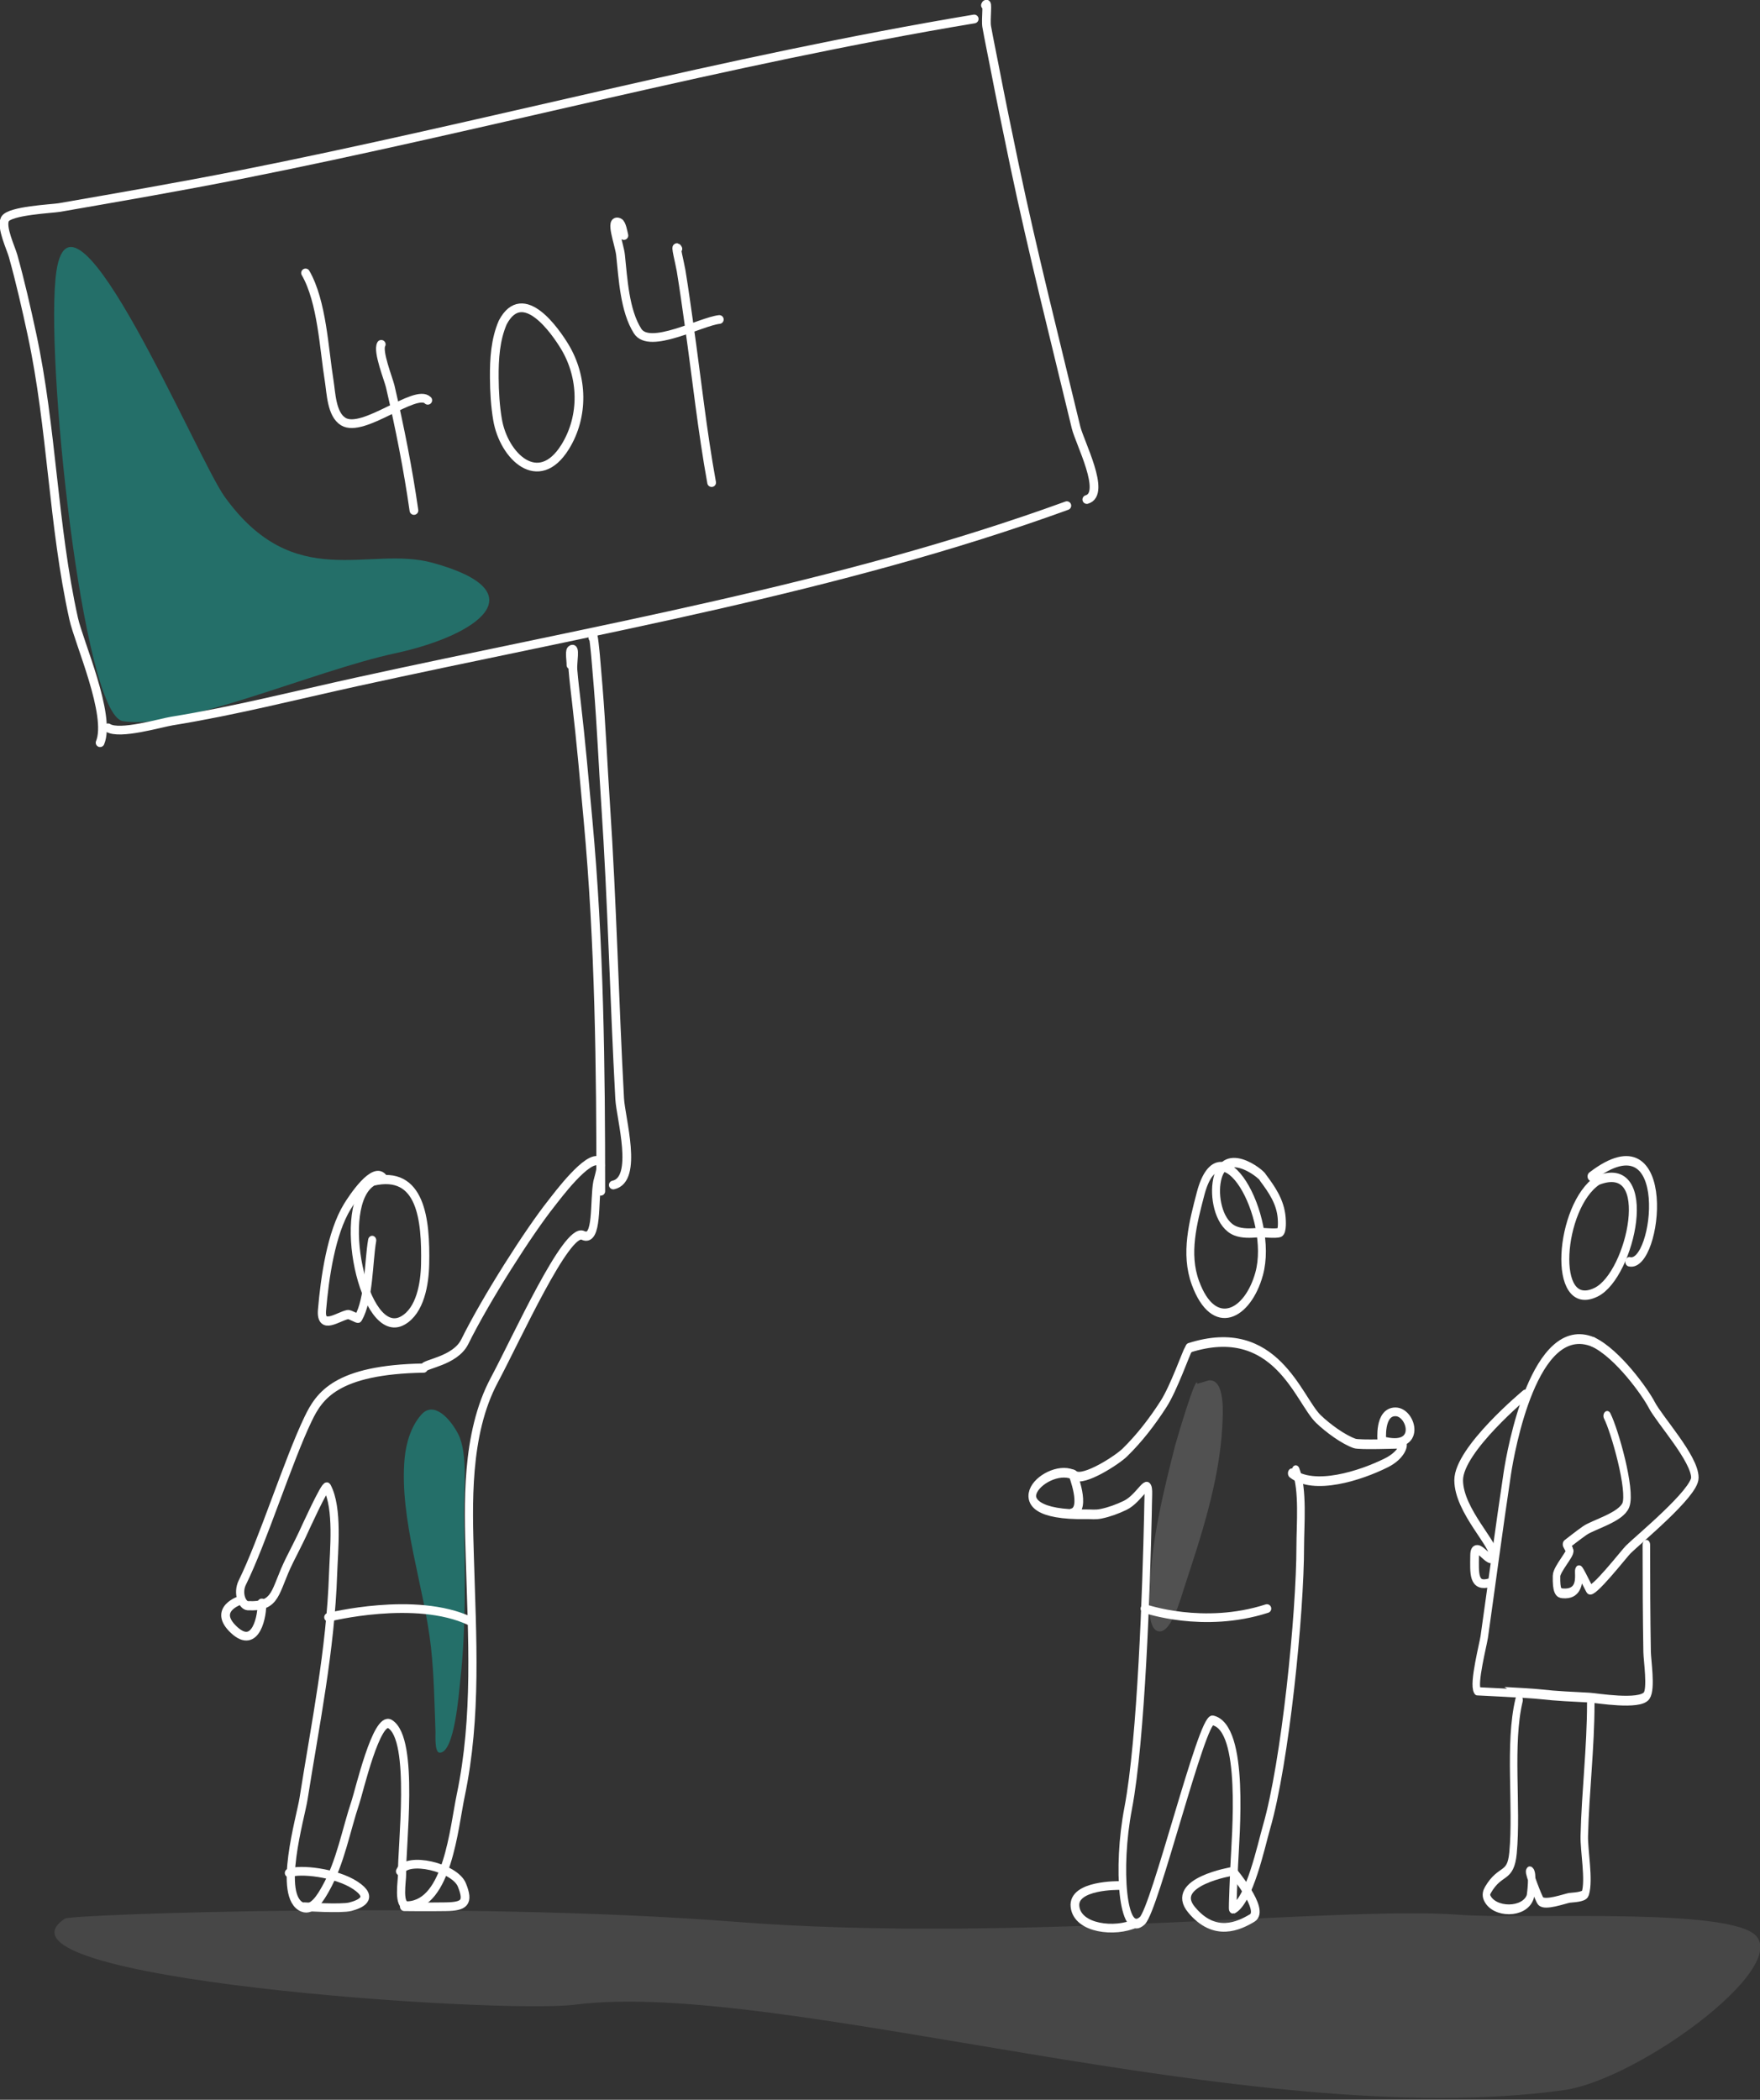<?xml version="1.0" encoding="UTF-8" standalone="no"?>
<!DOCTYPE svg PUBLIC "-//W3C//DTD SVG 1.1//EN" "http://www.w3.org/Graphics/SVG/1.1/DTD/svg11.dtd">
<svg width="100%" height="100%" viewBox="0 0 606 723" version="1.1" xmlns="http://www.w3.org/2000/svg" xmlns:xlink="http://www.w3.org/1999/xlink" xml:space="preserve" xmlns:serif="http://www.serif.com/" style="fill-rule:evenodd;clip-rule:evenodd;stroke-linecap:round;stroke-linejoin:round;stroke-miterlimit:1.5;">
    <rect x="0" y="0" width="606" height="723" fill="#333333" stroke="none"/>
    <g transform="matrix(1,0,0,1,-1320.34,-585.281)">
        <g id="g26" transform="matrix(1,0,0,1,64.417,-45.058)">
            <path id="path24" d="M1275.35,723.714C1271.16,751.976 1284.38,876.381 1298.23,878.642C1318.1,881.889 1363.55,861.406 1391.94,855.296C1420.33,849.186 1441.54,834.194 1404.88,824.127C1382.83,818.069 1357.29,834.831 1333.24,801.325C1323.75,788.104 1280.96,685.946 1275.35,723.714Z" style="fill:rgb(0,252,232);fill-opacity:0.3;"/>
        </g>
        <g id="g30" transform="matrix(0.875,0,0,1.106,1540.68,678.66)">
            <path id="path28" d="M219.306,346.39C219.069,342.551 210.827,364.892 210.576,365.676C206.045,379.864 201.29,394.978 200.695,409.97C200.581,412.847 199.466,422.094 203.591,423.332C208.892,424.922 212.957,412.76 214.251,409.654C220.703,394.17 227.997,376.785 229.146,359.835C229.437,355.543 230.357,344.886 223.865,345.305" style="fill:white;fill-opacity:0.15;"/>
        </g>
        <g id="g34" transform="matrix(2.128,0,0,2.401,698.328,71.447)">
            <path id="path32" d="M366.42,419.637C365.152,417.465 362.5,414.876 360.488,416.864C358.808,418.524 357.996,420.962 357.769,423.145C356.87,431.814 360.973,441.643 362.035,450.264C362.529,454.276 362.597,458.301 362.762,462.335C362.781,462.802 362.586,465.319 363.418,465.358C365.868,465.475 366.569,456.574 366.746,455.209C367.76,447.386 367.515,439.089 367.356,431.208C367.292,428.04 368.101,422.52 366.42,419.637Z" style="fill:rgb(0,252,232);fill-opacity:0.3;"/>
        </g>
        <g id="g38" transform="matrix(-0.126,4.415,-9.461,-0.271,5871.34,-220.292)">
            <path id="path36" d="M371.203,419.175C370.203,416.397 360.409,410.592 358.397,412.579C356.716,414.239 357.996,420.962 357.769,423.145C357.317,427.507 361.01,439.284 359.935,449.446C358.88,459.409 360.83,473.621 361.175,473.85C366.068,477.094 367.681,457.997 366.746,455.209C364.239,447.729 375.293,430.535 371.203,419.175Z" style="fill:white;fill-opacity:0.1;"/>
        </g>
        <g id="g42" transform="matrix(1.206,0,0,1.445,1445.76,594.637)">
            <path id="path40" d="M238.756,278.027C236.638,284.82 234.232,292.226 237.301,299.217C242.56,311.195 252.275,306.827 255.496,297.054C259.962,283.5 244.353,260.07 238.756,278.027Z" style="fill:none;stroke:white;stroke-width:2.25px;"/>
        </g>
        <g id="g46" transform="matrix(1.144,0,0,1.445,1463.72,603.103)">
            <path id="path44" d="M232.293,309.281C231.797,309.784 227.946,318.42 224.917,322.162C221.444,326.451 217.582,330.401 213.211,333.782C210.808,335.641 200.942,340.635 198.265,339.309C190.383,335.404 172.04,348.921 201.548,348.499C203.31,348.474 204.314,348.66 206.086,348.372C208.515,347.978 210.997,347.252 213.296,346.379C217.82,344.66 220.497,338.961 220.294,343.834C220.227,345.445 220.212,347.057 220.167,348.669C219.691,365.639 218.2,402.126 214.209,418.619C210.772,432.828 212.523,449.62 218.449,445.365C222.28,442.614 236.391,397.043 239.646,397.597C249.532,399.282 246.518,425.193 246.146,432.149C246.108,432.856 245.54,442.646 245.722,442.582C250.719,440.818 254.336,427.215 255.858,423.073C261.479,407.77 266.014,372.249 266.014,356.049C266.014,351.166 266.963,342.594 264.657,337.981" style="fill:none;stroke:white;stroke-width:2.3px;"/>
        </g>
        <g id="g50" transform="matrix(1.144,0,0,1.445,1463.72,603.103)">
            <path id="path48" d="M263.458,338.727C270.085,342.865 284.075,339.352 291.98,336.216C296.64,334.368 297.432,331.681 296.711,331.681C295.155,331.681 283.887,332.035 282.385,331.619C278.976,330.676 274.329,327.976 271.485,325.809C265.452,321.212 258.687,302.232 232.596,308.835" style="fill:none;stroke:white;stroke-width:2.3px;"/>
        </g>
        <g id="g54" transform="matrix(1.223,0,0,1.445,1440.76,603.103)">
            <path id="path52" d="M351.347,268.935C340.538,274.966 338.066,300.926 350.922,295.569C360.767,291.467 367.944,263.402 351.347,268.935Z" style="fill:none;stroke:white;stroke-width:2.24px;"/>
        </g>
        <g id="g58" transform="matrix(1.223,0,0,1.597,1440.76,556.764)">
            <path id="path56" d="M350.067,307.202C357.069,309.755 364.869,318.24 366.53,320.72C368.691,323.946 378.702,332.31 378.702,336.454C378.702,339.783 362.649,349.876 359.956,351.935C358.759,352.85 349.793,361.675 349.014,360.502C342.372,350.493 350.211,361.995 341.473,361.393C340.292,361.312 339.667,360.912 339.751,357.635C339.788,356.189 343.866,352.729 343.458,352.147C343.154,351.713 342.567,350.832 342.567,350.832C342.567,350.832 345.954,348.79 347.699,347.863C350.142,346.566 357.957,344.991 359.278,342.35C360.87,339.165 356.141,326.321 354.019,323.137" style="fill:none;stroke:white;stroke-width:2.11px;"/>
        </g>
        <g id="g62" transform="matrix(1.223,0,0,1.597,1440.76,556.764)">
            <path id="path60" d="M350.067,307.202C333.53,301.978 326.851,330.676 325.899,335.521C323.597,347.249 321.586,359.016 319.41,370.766C319.121,372.328 316.227,380.906 317.46,382.344C317.474,382.36 331.727,382.844 335.23,383.15C339.8,383.548 344.39,383.681 348.972,383.871C350.995,383.955 363.194,385.56 365.13,383.447C366.517,381.934 365.296,375.812 365.258,374.031C365.09,366.324 365.046,358.625 365.046,350.917" style="fill:none;stroke:white;stroke-width:2.11px;"/>
        </g>
        <g id="g66" transform="matrix(1.223,0,0,1.597,1440.76,556.764)">
            <path id="path64" d="M329.21,384.407C326.246,393.877 328.731,407.317 327.511,417.334C326.832,422.913 323.955,420.722 320.471,425.307C320.055,425.854 319.843,426.402 320.216,427.046C322.124,430.332 330.767,430.431 332.346,426.834C332.551,426.367 333.257,421.32 332.219,421.32C331.787,421.32 334.719,427.227 335.272,427.725C336.454,428.788 341.972,427.243 343.373,427.046C344.015,426.956 347.523,426.936 347.869,426.071C349.036,423.154 347.472,416.854 347.572,413.686C347.875,404.102 349.396,394.697 349.396,385.101" style="fill:none;stroke:white;stroke-width:2.11px;"/>
        </g>
        <g id="g70" transform="matrix(2.128,0,0,2.401,703.09,80.037)">
            <path id="path68" d="M350.406,379.821C344.15,383.041 348.91,402.943 355.224,399.811C358.071,398.398 358.781,394.526 358.847,391.744C359,385.315 358.193,378.199 350.406,379.821Z" style="fill:none;stroke:white;stroke-width:1.32px;"/>
        </g>
        <g id="g74" transform="matrix(2.128,0,0,2.401,703.09,80.037)">
            <path id="path72" d="M358.626,406.625C344.388,406.842 341.706,410.625 339.91,413.934C336.692,419.863 332.556,431.493 329.272,437.38C328.424,438.899 329.256,440.663 330.151,440.7C334.992,440.897 334.396,438.657 336.922,434.167C337.62,432.925 338.341,431.696 339.011,430.438C339.156,430.165 342.699,423.227 342.978,423.693C344.806,426.74 344.083,432.774 343.957,436.124C343.544,447.064 341.077,457.679 339.17,468.418C338.697,471.077 334.886,482.443 339.011,483.943C340.667,484.545 342.007,482.449 342.74,481.298C345.178,477.474 346.021,472.972 347.607,468.788C348.155,467.342 351.005,456.498 353.167,457.673C357.219,459.875 354.996,475.445 355.118,479.182C355.149,480.134 354.342,483.829 356.044,483.758C362.483,483.489 363.506,472.584 364.597,467.968C367.294,456.556 366.454,445.313 366.078,433.691C365.842,426.406 365.352,416.125 370.04,408.35C373.662,402.344 381.728,386.486 384.37,387.591C386.87,388.637 386.129,382.549 386.724,379.921C386.821,379.491 387.64,377.37 387.068,377.012C385.26,375.882 380.035,382.159 379.266,383.016C375.636,387.06 368.722,396.645 365.264,402.846C363.703,405.646 358.626,406.026 358.626,406.625Z" style="fill:none;stroke:white;stroke-width:1.32px;"/>
        </g>
        <g id="g78" transform="matrix(0.744,0,0,0.744,427.879,218.724)">
            <path id="path76" d="M1351.6,1241.16C1351.6,1241.16 1391.83,1231.03 1417.09,1242.92" style="fill:none;stroke:white;stroke-width:4.03px;"/>
        </g>
        <g id="g82" transform="matrix(0.744,0,0,0.744,427.879,218.724)">
            <path id="path80" d="M1729.42,1237.14C1729.42,1237.14 1756.48,1246.63 1785.86,1237.14" style="fill:none;stroke:white;stroke-width:4.03px;"/>
        </g>
        <g id="g86" transform="matrix(0.744,0,0,0.744,427.879,218.724)">
            <path id="path84" d="M1310.94,1233.21C1310.94,1233.21 1297.53,1237.38 1307.83,1246.99C1318.12,1256.59 1321.08,1239.87 1320.71,1234.53" style="fill:none;stroke:white;stroke-width:4.03px;"/>
        </g>
        <g id="g90" transform="matrix(0.744,0,0,0.744,427.879,218.724)">
            <path id="path88" d="M1905.69,1137.76C1905.69,1137.76 1874.61,1163.52 1874.61,1177.71C1874.61,1191.9 1891.92,1208.01 1890.76,1213.05C1889.61,1218.09 1882.09,1204.07 1881.99,1212.51C1881.89,1220.94 1881.31,1227.45 1889.09,1225.15" style="fill:none;stroke:white;stroke-width:4.03px;"/>
        </g>
        <g id="g94" transform="matrix(2.858,0,0,2.858,427.16,-92.929)">
            <path id="path92" d="M381.304,317.426C381.328,317.074 381.121,315.806 381.328,315.599C381.886,315.042 381.476,317.167 381.54,317.953C381.648,319.279 381.809,320.599 381.963,321.92C382.516,326.655 382.928,331.403 383.365,336.149C384.735,351.039 384.899,365.882 384.899,380.821" style="fill:none;stroke:white;stroke-width:1.05px;"/>
        </g>
        <g id="g98" transform="matrix(2.858,0,0,2.858,427.16,-92.929)">
            <path id="path96" d="M383.945,314.148C383.979,313.227 384.256,316.145 384.264,316.247C384.371,317.507 384.479,318.768 384.582,320.029C384.965,324.749 385.166,329.481 385.481,334.205C386.268,346.019 386.535,357.853 387.174,369.673C387.3,372.019 389.457,379.413 386.407,380.067" style="fill:none;stroke:white;stroke-width:1.05px;"/>
        </g>
        <g id="g102" transform="matrix(2.858,0,0,2.858,403.191,-85.181)">
            <path id="path100" d="M333.919,322.278C335.324,323.155 340.241,321.681 341.629,321.457C349.109,320.249 356.452,318.374 363.846,316.749C392.282,310.502 422.005,305.485 449.433,295.511" style="fill:none;stroke:white;stroke-width:1.05px;"/>
        </g>
        <g id="g106" transform="matrix(2.858,0,0,2.858,403.191,-85.181)">
            <path id="path104" d="M332.965,324.071C334.325,320.776 330.421,312.024 329.781,309.132C327.276,297.824 327.18,286.164 324.755,274.881C324.073,271.705 323.353,268.543 322.481,265.413C322.233,264.524 321.007,261.949 321.502,260.996C322.04,259.962 327.218,259.741 328.061,259.594C335.311,258.332 342.556,257.085 349.776,255.653C379.361,249.788 408.502,241.837 438.272,236.875" style="fill:none;stroke:white;stroke-width:1.05px;"/>
        </g>
        <g id="g110" transform="matrix(2.858,0,0,2.858,403.191,-85.181)">
            <path id="path108" d="M439.626,235.231C439.976,234.448 439.629,236.956 439.779,237.801C440.056,239.347 440.38,240.887 440.679,242.429C441.463,246.483 442.29,250.528 443.138,254.569C445.359,265.145 448.022,275.588 450.544,286.096C450.976,287.896 454.231,294.088 451.84,294.771" style="fill:none;stroke:white;stroke-width:1.05px;"/>
        </g>
        <g id="g114" transform="matrix(2.858,0,0,2.858,403.191,-85.181)">
            <path id="path112" d="M357.716,267.474C359.711,270.938 359.938,276.619 360.566,280.489C360.795,281.897 360.835,284.508 362.259,285.381C364.656,286.85 370.978,281.352 372.442,282.816" style="fill:none;stroke:white;stroke-width:1.05px;"/>
        </g>
        <g id="g118" transform="matrix(2.858,0,0,2.858,403.191,-85.181)">
            <path id="path116" d="M366.836,276.077C366.356,276.913 367.72,280.292 367.919,281.15C369.068,286.096 370.058,291.067 370.776,296.093" style="fill:none;stroke:white;stroke-width:1.05px;"/>
        </g>
        <g id="g122" transform="matrix(2.858,0,0,2.858,403.191,-85.181)">
            <path id="path120" d="M381.481,273.429C380.584,275.491 380.437,277.826 380.456,280.118C380.469,281.801 380.568,283.509 380.852,285.17C381.602,289.554 385.781,293.621 388.999,288.423C391.287,284.726 391.143,279.999 388.946,276.363C387.882,274.603 383.938,268.798 381.481,273.429" style="fill:none;stroke:white;stroke-width:1.05px;"/>
        </g>
        <g id="g126" transform="matrix(2.858,0,0,2.858,403.191,-85.181)">
            <path id="path124" d="M396.07,262.966C395.982,262.615 395.813,261.533 395.476,261.385C394.278,260.86 395.524,264.006 395.664,265.307C395.965,268.125 396.154,272.026 397.726,274.485C399.169,276.741 405.314,273.333 407.565,273.083" style="fill:none;stroke:white;stroke-width:1.05px;"/>
        </g>
        <g id="g130" transform="matrix(2.858,0,0,2.858,403.191,-85.181)">
            <path id="path128" d="M402.572,264.572C402.156,263.786 402.819,266.334 402.963,267.211C403.326,269.419 403.628,271.635 403.942,273.85C404.829,280.11 405.51,286.522 406.64,292.734" style="fill:none;stroke:white;stroke-width:1.05px;"/>
        </g>
        <g id="g134" transform="matrix(2.128,0,0,2.513,1114.51,-522.174)">
            <path id="path132" d="M360.351,613.571C364.981,614.586 367.854,593.019 354.241,601.878" style="fill:none;stroke:white;stroke-width:1.29px;"/>
        </g>
        <g id="g138" transform="matrix(2.128,0,0,2.513,1114.51,-522.174)">
            <path id="path136" d="M301.073,602.048C300.884,601.52 294.464,597.245 293.562,602.819C293.191,605.11 294.081,608.5 296.62,609.346C297.75,609.723 299.052,609.667 300.222,609.585C301.13,609.522 303.013,609.782 303.772,609.559C304.261,609.415 304.134,607.861 304.104,607.551C303.892,605.337 302.499,603.667 301.073,602.048Z" style="fill:none;stroke:white;stroke-width:1.29px;"/>
        </g>
        <g id="g142" transform="matrix(2.128,0,0,2.401,1114.51,-443.373)">
            <path id="path140" d="M158.83,597.497C157.287,595.41 153.625,600.445 152.927,601.454C150.301,605.252 149.27,611.665 148.827,616.311C148.547,619.256 151.509,617.189 152.991,616.949C153.373,616.887 154.601,617.609 154.694,617.466C156.472,614.717 156.33,609.443 156.943,606.31" style="fill:none;stroke:white;stroke-width:1.32px;"/>
        </g>
        <g id="g146" transform="matrix(0.744,0,0,0.744,427.879,218.724)">
            <path id="path144" d="M1695.99,1174.81C1695.99,1174.81 1702.44,1191.08 1695.83,1192.8" style="fill:none;stroke:white;stroke-width:4.03px;"/>
        </g>
        <g id="g150" transform="matrix(0.744,0,0,0.744,427.879,218.724)">
            <path id="path148" d="M1839.05,1159.36C1839.05,1159.36 1837.71,1146.03 1845.38,1146.08C1853.04,1146.12 1857.76,1164.6 1839.05,1159.36Z" style="fill:none;stroke:white;stroke-width:4.03px;"/>
        </g>
        <g id="g154" transform="matrix(0.744,0,0,0.744,427.879,218.724)">
            <path id="path152" d="M1340.47,1375.12C1340.47,1375.12 1357.48,1376.2 1361.65,1375.12C1365.83,1374.04 1373.08,1371.26 1364.04,1365.26C1355,1359.26 1338.14,1357.51 1333.37,1359.5" style="fill:none;stroke:white;stroke-width:4.03px;"/>
        </g>
        <g id="g158" transform="matrix(0.744,0,0,0.744,427.879,218.724)">
            <path id="path156" d="M1386.67,1375.12C1386.67,1375.12 1397.39,1375.26 1405.89,1375.12C1414.39,1374.98 1416.63,1373.28 1413.3,1365.05C1409.98,1356.83 1387.81,1351.74 1384.81,1358.72" style="fill:none;stroke:white;stroke-width:4.03px;"/>
        </g>
        <g id="g162" transform="matrix(0.744,0,0,0.744,427.879,218.724)">
            <path id="path160" d="M1717.56,1365.31C1717.56,1365.31 1695.84,1364.89 1697.05,1375.12C1698.25,1385.35 1715.67,1387.17 1725.08,1382.8" style="fill:none;stroke:white;stroke-width:4.03px;"/>
        </g>
        <g id="g166" transform="matrix(0.744,0,0,0.744,427.879,218.724)">
            <path id="path164" d="M1770.04,1358.72C1770.04,1358.72 1740.27,1363.59 1750.98,1376.51C1761.69,1389.43 1772.9,1384 1779.03,1380.35C1785.15,1376.7 1770.04,1358.72 1770.04,1358.72Z" style="fill:none;stroke:white;stroke-width:4.03px;"/>
        </g>
    </g>
</svg>
